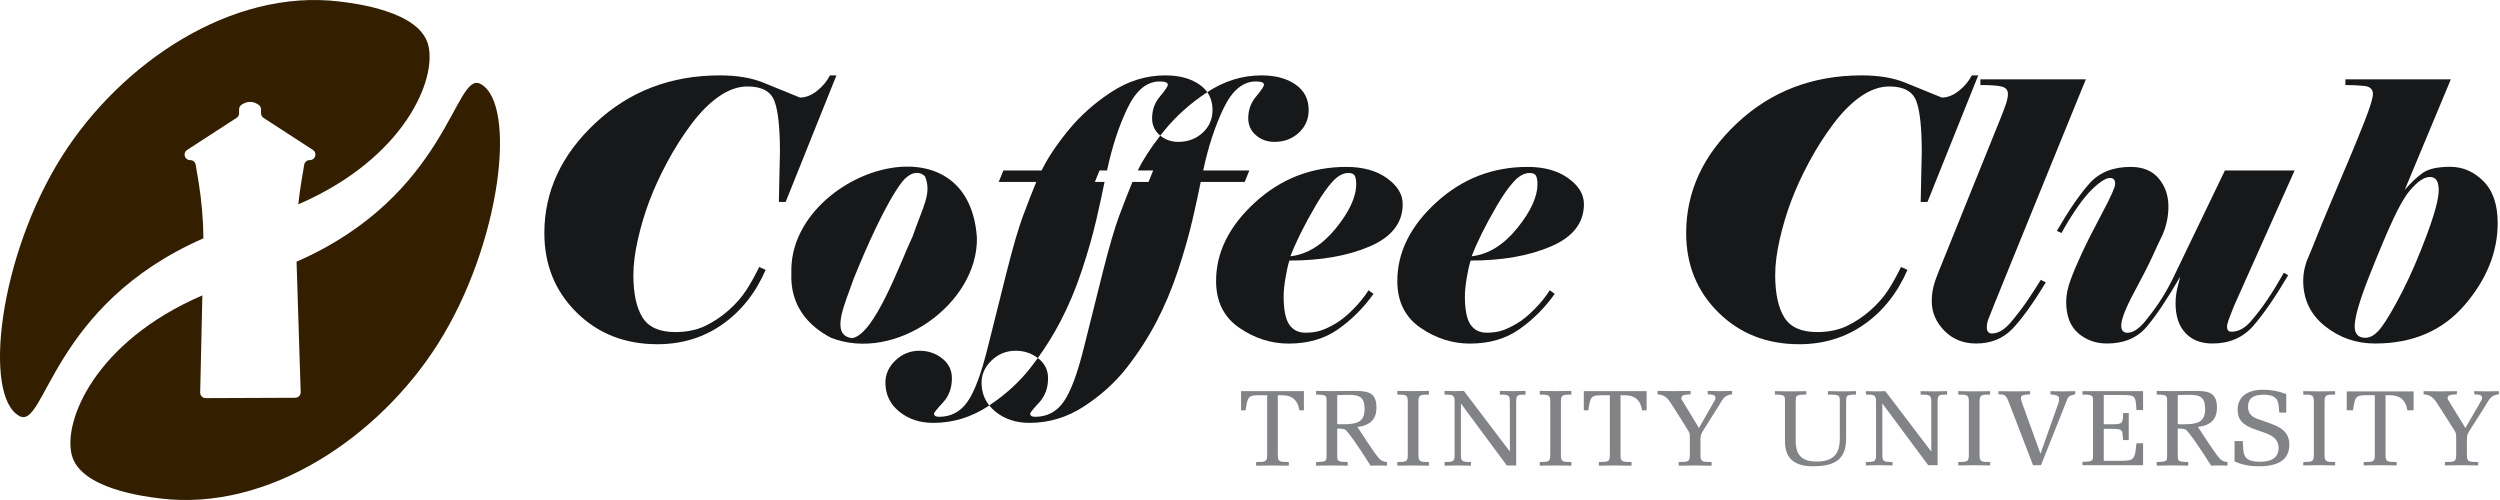 <?xml version="1.0" encoding="UTF-8"?>
<svg id="uuid-01f1ecac-6eb2-4b90-86f0-c12540e72273" data-name="Logo" xmlns="http://www.w3.org/2000/svg" width="2500" height="500" xmlns:xlink="http://www.w3.org/1999/xlink" viewBox="0 0 2500 500">
  <defs>
    <style>
      .uuid-1b2b73d3-96c0-4ac9-8ec3-11ddcfed9d08 {
        fill: #818387;
      }

      .uuid-8a8cd685-2103-4265-bdc5-31da34b7c5f9 {
        fill: #331f00;
      }

      .uuid-c8658184-e493-4126-a523-c42df88ac865 {
        fill: #171819;
      }
    </style>
    <symbol id="uuid-8d8314b6-7c7a-4d3b-9033-2e28e25a5a97" data-name="brandmark" viewBox="0 0 800 800">
      <g>
        <path id="uuid-c2b2a1eb-d0e4-47c8-b60b-6299c9439a93" data-name="coffee_bean_top" class="uuid-8a8cd685-2103-4265-bdc5-31da34b7c5f9" d="M684.968,71.269c-14.523-53.36-116.292-65.754-141.627-68.84C369.73-18.715,193.593,101.04,99.418,249.65-2.022,409.725-27.718,633.816,31.029,665.653c41.602,22.546,50.612-177.693,294.45-284.346-.338-29.707-2.845-59.36-7.508-88.719-1.755-11.047-3.496-21.554-4.914-29.194-.777-4.184-4.421-7.216-8.677-7.219h-.215c-4.875-.003-8.825-3.956-8.825-8.83h0c0-2.989,1.512-5.774,4.017-7.403l13.974-9.085,16.528-10.73,18.026-11.697,16.604-10.775,14.005-9.067c2.514-1.627,4.031-4.418,4.031-7.412v-6.165c0-2.836,1.363-5.488,3.655-7.158,3.085-2.248,7.957-4.853,13.967-4.853,6,0,10.824,2.615,13.87,4.873,2.259,1.674,3.599,4.306,3.599,7.118v6.212c0,2.991,1.514,5.779,4.024,7.407l78.996,51.258c2.509,1.628,4.024,4.416,4.024,7.407v.045c0,4.877-3.953,8.83-8.83,8.83h-.397c-4.311,0-7.992,3.113-8.708,7.364l-4.353,25.85c-2.102,12.486-3.814,25.028-5.134,37.607,170.912-74.02,222.528-201.33,207.729-255.703Z"/>
        <path id="uuid-94cfb620-9a2f-4817-b179-c847300aa8f5" data-name="coffee_bean_bottom" class="uuid-8a8cd685-2103-4265-bdc5-31da34b7c5f9" d="M768.971,134.347c-41.604-22.547-50.613,177.71-294.481,284.359l6.611,208.6c.158,4.97-3.818,9.09-8.79,9.11l-143.152,.585c-4.968,.02-8.976-4.061-8.864-9.028l3.486-155.386c-171.728,73.954-223.577,201.663-208.748,256.145,14.523,53.36,116.292,65.754,141.627,68.84,173.611,21.144,349.747-98.61,443.922-247.22,101.44-160.075,127.136-384.166,68.389-416.003Z"/>
      </g>
    </symbol>
    <symbol id="uuid-1e826ea4-3a0b-460d-addd-003450b25652" data-name="wordmark" viewBox="0 0 1500 300">
      <g>
        <g id="uuid-03277653-2f45-48af-af2e-823137b5b2c0" data-name="trinity_university">
          <path class="uuid-1b2b73d3-96c0-4ac9-8ec3-11ddcfed9d08" d="M562.906,291.337v-45.845c.539,0,3.145-.012,3.145-.012q11.552-.084,13.349,11.284l.044,.275h3.475v-14.715h-48.214v14.715h3.481l.04-.275c1.713-11.383,2.147-11.375,13.22-11.284,0,0,2.732,.012,3.275,.012v45.845c0,5.198-1.286,5.36-8.12,5.36h-.328v2.846l12.548-.166,6.037,.084,6.49,.082,.003-.327v-2.518h-.328c-6.831,0-8.118-.162-8.118-5.36h0Z"/>
          <path class="uuid-1b2b73d3-96c0-4ac9-8ec3-11ddcfed9d08" d="M629.502,256.208c0,10.719-7.176,11.548-17.316,11.548l-.814,.01c-.946,.011-1.921,0-2.874-.151v-22.21c.516-.017,2.898-.096,2.898-.096l6.223-.148c8.996,0,11.883,2.687,11.883,11.047h0Zm9.545,35.825l-.512-.646c-2.364-3.098-11.695-17.016-14.523-21.551,9.935-1.239,14.594-5.985,14.594-14.966,0-12.712-8.115-12.712-18.393-12.712l-10.543,.103-5.263,.063-12.121-.174-.002,.334v2.511h.327c4.215,0,6.099,.319,6.952,1.172,.75,.753,.75,2.062,.75,4.051v41.255c0,1.988,0,3.302-.75,4.057-.853,.853-2.737,1.167-6.952,1.167h-.327v2.846l12.128-.166,12.113,.166v-2.846h-.327c-4.211,0-6.098-.314-6.947-1.167-.737-.738-.752-2.011-.752-3.929v-20.512h.305c1.856-.009,3.617-.018,5.368,.568,2.357,.84,13.407,17.454,19.812,27.73l.103,.155,6.299-.166,6.328,.174,.008-.336v-2.494l-.304-.021c-3.945-.303-5.384-2.129-7.371-4.668h0Z"/>
          <path class="uuid-1b2b73d3-96c0-4ac9-8ec3-11ddcfed9d08" d="M678.859,299.543l.004-.327v-2.518h-.328c-6.357,0-7.699-.178-7.699-5.36v-40.984c0-5.161,1.471-5.358,7.699-5.358h.328v-2.846l-.337,.008-11.792,.166-12.11-.174-.005,.334v2.511h.331c6.352,0,7.7,.182,7.7,5.358v40.984c0,5.182-1.348,5.36-7.7,5.36h-.331v2.846l12.131-.166,12.108,.166h0Z"/>
          <path class="uuid-1b2b73d3-96c0-4ac9-8ec3-11ddcfed9d08" d="M711.12,299.215v-2.518h-.331c-6.25,0-7.362-.399-7.362-5.36v-39.486c1.141,1.543,35.24,47.525,35.24,47.525h7.167v-49.023c0-5.027,.857-5.358,6.864-5.358h.331v-2.846l-9.877,.174-9.851-.174-.004,.334v2.511h.327c6.255,0,7.369,.399,7.369,5.358v38.338c-1.14-1.506-35.308-46.539-35.308-46.539l-7.282,.171-7.503-.174-.004,.334v2.511h.328c5.835,0,7.367,.216,7.367,5.358v40.984c0,4.961-1.116,5.36-7.367,5.36h-.328v2.85l10.121-.17,10.1,.17,.004-.331h0Z"/>
          <path class="uuid-1b2b73d3-96c0-4ac9-8ec3-11ddcfed9d08" d="M776.072,242.323l-12.113-.174v2.846h.327c6.351,0,7.702,.182,7.702,5.358v40.984c0,5.182-1.352,5.36-7.702,5.36h-.327v2.846l12.124-.166,12.114,.166,.003-.327v-2.518h-.331c-6.349,0-7.698-.178-7.698-5.36v-40.984c0-5.161,1.464-5.358,7.698-5.358h.331v-2.846l-.337,.008-11.791,.166h0Z"/>
          <path class="uuid-1b2b73d3-96c0-4ac9-8ec3-11ddcfed9d08" d="M845.948,242.323h-48.22v14.715h3.485l.039-.275c1.711-11.383,2.14-11.375,13.22-11.284,0,0,2.73,.012,3.273,.012v45.845c0,5.198-1.283,5.36-8.117,5.36h-.332v2.846l12.551-.166,6.037,.084,6.494,.082v-2.846h-.331c-6.835,0-8.115-.162-8.115-5.36v-45.845c.531,0,3.14-.012,3.14-.012q11.557-.084,13.356,11.284l.038,.275h3.483v-14.715h0Z"/>
          <path class="uuid-1b2b73d3-96c0-4ac9-8ec3-11ddcfed9d08" d="M911.214,242.158l-9.036,.166-9.35-.174v2.68h.327c2.778,0,5.61,.297,5.61,2.513,.004,.049,.007,.104,.007,.156,0,.928-.502,2.136-1.453,3.507-.014,.025-9.524,16.675-11.197,19.612-.552-.912-12.342-20.35-12.342-20.35-.003-.004-.3-.456-.3-.456-.445-.649-.867-1.269-.867-2.016,0-.124,.013-.257,.036-.39,.393-2.221,2.604-2.34,5.413-2.494l1.624-.099-.003-.316v-2.347l-12.633,.174-12.694-.174-.003,.334v2.318l.3,.027c6.044,.542,7.846,3.404,11.78,9.691l2.692,4.212v-.001l7.947,12.626c1.887,2.877,2.038,3.382,2.038,6.766v13.214c0,5.198-1.3,5.36-8.203,5.36h-.331v2.846l6.537-.082,6.091-.084,6.088,.084,6.527,.082,.004-.327v-2.518h-.328c-6.903,0-8.203-.162-8.203-5.36v-12.879c0-1.276,.447-3.347,1.702-5.347l11.711-18.569c.004,0,1.488-2.486,1.488-2.486,2.352-4.027,3.904-6.689,9.064-7.228l.293-.034v-2.646l-.338,.008h0Z"/>
          <path class="uuid-1b2b73d3-96c0-4ac9-8ec3-11ddcfed9d08" d="M995.865,242.512l-10.783-.174-.003,.321v2.31h.316c8.809,0,8.809,.612,8.809,5.373v28.428c0,12.327-5.387,17.585-18.016,17.585-5.557,0-9.509-1.269-12.082-3.884-2.605-2.644-3.829-6.714-3.743-12.442v-29.828c0-1.986,0-3.296,.757-4.053,.861-.86,2.768-1.18,7.039-1.18h.316v-2.631l-12.236,.174-5.741-.082-6.058-.092-.003,.321v2.31h.316c3.922,0,5.78,.33,6.624,1.175,.751,.752,.751,2.016,.75,3.93v30.872c0,12.822,7.013,19.053,21.439,19.053,18.108,0,25.495-6.175,25.495-21.313v-28.613c-.001-1.901-.003-3.156,.757-3.916,.843-.845,2.736-1.189,6.532-1.189h.316v-2.631l-.324,.005-10.478,.169h0Z"/>
          <path class="uuid-1b2b73d3-96c0-4ac9-8ec3-11ddcfed9d08" d="M1056.219,242.339l-.003,.321v2.31h.317c6.112,0,7.874,.23,7.874,5.373v38.38c-1.098-1.446-35.258-46.382-35.258-46.382l-7.348,.173-7.566-.175-.004,.322v2.31h.316c5.912,0,7.458,.214,7.458,5.373v40.991c0,4.975-1.127,5.372-7.458,5.372h-.316v2.632l10.21-.174,10.191,.174,.001-.322v-2.31h-.316c-6.331,0-7.458-.397-7.458-5.372v-39.535c1.105,1.486,35.171,47.365,35.171,47.365h7.234v-48.821c0-5.042,.874-5.373,6.951-5.373h.316v-2.631l-9.954,.174-10.357-.174h0Z"/>
          <path class="uuid-1b2b73d3-96c0-4ac9-8ec3-11ddcfed9d08" d="M1097.341,242.512l-12.22-.174-.003,.321v2.31h.317c6.436,0,7.798,.179,7.798,5.373v40.991c0,5.193-1.362,5.372-7.798,5.372h-.317v2.631l12.237-.172,12.22,.172,.003-.32v-2.31h-.316c-6.435,0-7.795-.179-7.795-5.372v-40.991c0-5.176,1.488-5.373,7.795-5.373h.316v-2.631l-.323,.005-11.915,.169h0Z"/>
          <path class="uuid-1b2b73d3-96c0-4ac9-8ec3-11ddcfed9d08" d="M1165.366,242.512l-9.514-.174-.003,.321v2.102l1.387,.188c2.117,.253,5.016,.603,5.205,2.661,.172,.864,.06,2.027-.33,3.488,.006-.019-11.881,33.608-13.893,39.298-.578-1.594-14.231-39.324-14.231-39.324-.522-1.547-.757-2.592-.757-3.386,0-.114,.004-.222,.015-.327,0-2.051,2.717-2.244,5.117-2.416l1.907-.168-.01-.289v-2.146l-12.153,.174-12.136-.174-.002,.321v2.142h.316c4.598,0,5.504,.441,7.816,6.489l18.414,47.873h6.093l19.089-47.869c1.587-4.875,2.106-5.361,6.962-6.502l.244-.056v-2.398l-.327,.005-9.209,.169h0Z"/>
          <path class="uuid-1b2b73d3-96c0-4ac9-8ec3-11ddcfed9d08" d="M1180.444,242.344v2.625h.316c4.271,0,6.178,.32,7.039,1.18,.757,.757,.756,2.071,.756,4.056v41.096c0,1.986,.001,3.297-.756,4.055-.861,.861-2.768,1.182-7.039,1.182h-.316v2.625h46.512v-16.846h-5.08l-.029,.283c-1.157,11.538-1.635,13.019-10.253,13.184h-14.803v-24.55h6.277c7.889,0,7.966,1.165,8.224,5.027l.363,3.61,.285-.018h4.033v-20.71h-4.35v.316c0,7.838-.966,8.301-8.555,8.301h-6.277v-22.458h13.965c10.377,0,10.417,.627,11.079,11.078l.031,.467h5.091v-14.504h-46.512Z"/>
          <path class="uuid-1b2b73d3-96c0-4ac9-8ec3-11ddcfed9d08" d="M1323.862,266.859l-9.716-3.43c-4.646-1.91-6.634-4.676-6.634-9.239,0-6.139,3.904-9.123,11.936-9.123,10.915,0,11.326,5.206,11.761,10.721l.289,3.01,.287-.011h5.047v-14.257l-.207-.077c-5.957-2.182-11.522-3.197-17.515-3.197-12.442,0-19.579,5.628-19.579,15.444,0,10.229,7.753,13.006,15.251,15.69l2.05,.692c6.948,2.309,14.132,4.693,14.132,12.897,0,8.717-7.684,10.547-14.132,10.547-12.508,0-12.784-5.346-13.133-12.114l-.262-3.792-.293,.011h-5.978v15.663l.188,.082c5.406,2.406,11.589,3.625,18.378,3.625,15.792,0,23.468-5.461,23.468-16.698,0-10.159-7.576-13.695-15.335-16.443h0Z"/>
          <path class="uuid-1b2b73d3-96c0-4ac9-8ec3-11ddcfed9d08" d="M1362.114,242.512l-12.219-.174-.003,.321v2.31h.314c6.435,0,7.796,.179,7.796,5.373v40.991c0,5.193-1.362,5.372-7.796,5.372h-.314v2.631l12.235-.172,12.222,.172,.001-.32v-2.31h-.314c-6.434,0-7.796-.179-7.796-5.372v-40.991c0-5.176,1.488-5.373,7.796-5.373h.314v-2.631l-.321,.005-11.915,.169h0Z"/>
          <path class="uuid-1b2b73d3-96c0-4ac9-8ec3-11ddcfed9d08" d="M1383.267,242.51v14.505h4.812l.041-.267c1.729-11.392,2.165-11.388,13.368-11.296,0,0,2.797,.015,3.325,.018v45.864c0,5.208-1.303,5.372-8.22,5.372h-.314v2.631l6.482-.088,6.176-.085,6.163,.085,6.481,.088,.001-.32v-2.31h-.317c-6.914,0-8.217-.164-8.217-5.372v-45.864c.524-.003,3.197-.015,3.197-.015q11.681-.084,13.496,11.295l.042,.266h4.811v-14.505h-51.327Z"/>
          <path class="uuid-1b2b73d3-96c0-4ac9-8ec3-11ddcfed9d08" d="M1499.675,242.344s-9.099,.169-9.116,.169c-.018,0-9.437-.174-9.437-.174l-.003,.321v2.142h.316c2.81,0,5.682,.301,5.682,2.528,.003,.053,.004,.108,.004,.163,0,1.161-.789,2.535-1.468,3.506-.014,.022-9.668,16.767-11.325,19.64-.531-.867-12.483-20.376-12.483-20.376-.003-.007-.307-.462-.307-.462-.449-.65-.874-1.272-.874-2.013,0-.126,.011-.259,.039-.394,.398-2.236,2.64-2.358,5.477-2.511l1.631-.099-.004-.297v-2.146l-12.742,.174-12.812-.174-.003,.321v2.114l.287,.026c6.114,.544,7.932,3.413,11.916,9.697l2.72,4.219,8.022,12.627c1.91,2.874,2.064,3.381,2.064,6.773v13.219c0,5.208-1.317,5.372-8.303,5.372h-.316v2.631l6.524-.086,6.218-.086,6.208,.086,6.52,.086,.002-.32v-2.31h-.316c-6.987,0-8.303-.164-8.303-5.372v-12.884c0-1.274,.453-3.348,1.726-5.35l11.828-18.573,1.506-2.494c2.373-4.027,3.942-6.689,9.161-7.233l.283-.03v-2.432l-.325,.007h0Z"/>
          <path class="uuid-1b2b73d3-96c0-4ac9-8ec3-11ddcfed9d08" d="M1274.588,256.203c0,10.728-7.179,11.556-17.32,11.556l-.81,.007c-.951,.012-1.929,0-2.886-.149v-22.224c.502-.017,2.886-.093,2.886-.093l6.244-.148c8.998,0,11.887,2.684,11.887,11.051h0Zm9.517,35.813s-.503-.637-.509-.646c-2.374-3.112-11.716-17.042-14.527-21.557,9.932-1.231,14.593-5.977,14.593-14.947,0-12.698-8.106-12.698-18.371-12.698l-10.535,.107-5.263,.059-12.1-.17-.003,.32v2.5h.316c4.215,0,6.1,.316,6.955,1.172,.756,.756,.756,2.072,.756,4.062v41.229c0,1.988,0,3.303-.756,4.06-.854,.855-2.739,1.171-6.955,1.171h-.316v2.821l12.11-.171,12.091,.171,.003-.319v-2.502h-.317c-4.215,0-6.097-.316-6.952-1.171-.739-.741-.754-2.013-.754-3.931v-20.512c.153,0,.306-.002,.306-.002,1.862-.007,3.62-.014,5.38,.571,2.352,.834,13.4,17.442,19.809,27.713l.094,.153,6.288-.173,6.317,.177,.004-.325v-2.478l-.29-.022c-3.95-.297-5.386-2.129-7.374-4.664h0Z"/>
        </g>
        <g id="uuid-f6292673-3010-401c-835a-e2544de3d906" data-name="coffee_club">
          <path class="uuid-c8658184-e493-4126-a523-c42df88ac865" d="M219.217,0c-2.379,4.574-5.719,8.553-10.015,11.935-4.3,3.387-8.642,5.076-13.032,5.076-9.513-3.841-18.841-7.635-27.985-11.386-9.148-3.747-20.303-5.625-33.472-5.625C97.03,0,65.161,12.209,39.097,36.628,13.032,61.046,0,89.169,0,120.995c0,24.328,8.231,44.632,24.693,60.908,16.462,16.282,37.129,24.419,62.007,24.419,18.837,0,35.483-5.076,49.934-15.228,14.447-10.151,25.516-24.096,33.198-41.84l-4.938-2.195c-3.112,6.405-6.405,12.304-9.877,17.697-3.477,5.398-8.004,10.563-13.581,15.502-5.582,4.938-11.618,8.963-18.108,12.071-6.495,3.112-14.13,4.664-22.91,4.664-12.072,0-20.44-3.747-25.104-11.249-4.664-7.498-6.996-18.383-6.996-32.65,0-7.862,1.14-16.873,3.429-27.024,2.285-10.152,5.213-19.982,8.78-29.494,3.567-9.509,8.137-19.48,13.718-29.906,5.578-10.426,11.798-20.209,18.657-29.357,6.859-9.144,13.945-16.23,21.263-21.263,7.313-5.029,14.541-7.545,21.675-7.545,10.975,0,17.876,3.703,20.715,11.111,2.834,7.408,4.253,20.535,4.253,39.372,0,1.282-.137,7.181-.411,17.696-.275,10.52-.412,17.332-.412,20.44h5.213L224.155,0h-4.938Z"/>
          <path class="uuid-c8658184-e493-4126-a523-c42df88ac865" d="M331.978,124.562c-6.687-97.519-144.714-49.06-142.393,26.888-1.228,25.149,12.982,40.903,30.453,49.934,49.311,19.298,112.871-26.122,111.94-76.821Zm-49.248-1.236c-10.016,21.43-29.297,75.596-46.503,78.333-17.472-2.129-5.33-26.591,1.094-45.408,9.39-23.305,24.834-58.441,37.315-74.628,5.447-6.701,12.197-9.063,17.423-4.253,5.554,13.051-1.407,22.968-9.329,45.956Z"/>
          <path class="uuid-c8658184-e493-4126-a523-c42df88ac865" d="M343.261,218.736c5.153-4.934,11.313-7.399,18.485-7.399,6.436,0,12.087,1.871,16.954,5.584,6.456-8.953,12.196-18.206,17.203-27.769,6.4-12.235,11.935-25.388,16.599-39.449,4.664-14.061,8.368-27.029,11.112-38.904,2.744-11.87,4.844-21.551,6.311-29.039h-7.411l3.567-8.78h5.765c3.841-18.108,9.054-34.021,15.639-47.739,6.585-13.719,14.815-20.577,24.693-20.577,4.205,0,6.31,.823,6.31,2.469,0,1.282-2.015,4.3-6.036,9.054-4.026,4.759-6.036,10.336-6.036,16.736,0,5.307,1.976,9.65,5.933,13.032,.111,.095,.229,.174,.34,.267,.989-1.265,2-2.541,3.052-3.833,9.095-11.189,20.095-21.019,32.996-29.494-1.563-2.218-3.576-4.187-6.045-5.899-6.731-4.664-15.438-6.997-26.125-6.997-14.635,0-28.444,4.253-41.429,12.758-12.99,8.505-24.054,18.382-33.198,29.631-9.148,11.249-15.913,21.448-20.303,30.592h-29.357l-3.567,8.78h28.808c-3.292,8.038-6.679,16.714-10.151,26.025-3.477,9.315-7.639,23.562-12.483,42.736-4.848,19.176-9.74,38.715-14.678,58.624-4.938,19.904-10.104,33.691-15.502,41.365-5.393,7.67-12.663,11.507-21.812,11.507-2.559,0-3.841-.824-3.841-2.465,0-.734,2.289-3.563,6.859-8.493,4.574-4.93,6.859-11.142,6.859-18.627,0-6.211-2.482-11.279-7.451-15.206-4.96-3.927-10.756-5.89-17.375-5.89-7.172,0-13.332,2.465-18.485,7.399-5.144,4.926-7.721,10.589-7.721,16.986,0,9.131,3.55,16.577,10.64,22.33,7.099,5.753,15.806,8.63,26.125,8.63,15,0,28.993-4.248,41.978-12.737,.324-.212,.63-.434,.951-.648-3.925-4.924-5.893-10.783-5.893-17.575,0-6.397,2.576-12.06,7.721-16.986Z"/>
          <path class="uuid-c8658184-e493-4126-a523-c42df88ac865" d="M541.038,72.981h-35.393c3.841-18.108,9.054-34.021,15.639-47.739,6.585-13.719,14.815-20.577,24.692-20.577,4.206,0,6.311,.823,6.311,2.469,0,1.282-2.015,4.3-6.036,9.054-4.025,4.759-6.036,10.336-6.036,16.736,0,5.307,1.976,9.65,5.934,13.032,3.952,3.387,8.694,5.076,14.215,5.076,7.357,0,13.568-2.332,18.627-6.997,5.059-4.664,7.592-10.469,7.592-17.422,0-8.411-3.365-14.953-10.092-19.617-6.73-4.664-15.437-6.997-26.125-6.997-14.635,0-28.443,4.253-41.428,12.758-.069,.045-.134,.092-.202,.138,2.694,3.824,4.046,8.395,4.046,13.718,0,6.954-2.534,12.758-7.592,17.422-5.059,4.664-11.271,6.997-18.627,6.997-5.367,0-9.99-1.61-13.875-4.809-7.612,9.742-13.366,18.665-17.251,26.759h11.801l-3.567,8.78h-12.35c-3.292,8.038-6.679,16.714-10.151,26.025-3.477,9.315-7.639,23.562-12.484,42.736-4.848,19.176-9.74,38.715-14.678,58.624-4.938,19.904-10.104,33.691-15.502,41.365-5.393,7.67-12.663,11.507-21.812,11.507-2.559,0-3.841-.824-3.841-2.465,0-.734,2.289-3.563,6.859-8.493,4.574-4.93,6.859-11.142,6.859-18.627,0-6.211-2.482-11.279-7.451-15.206-.137-.109-.282-.2-.42-.306-1.803,2.501-3.653,4.982-5.57,7.435-8.561,10.948-19.139,20.589-31.698,28.941,1.351,1.695,2.931,3.282,4.747,4.755,7.099,5.753,15.806,8.63,26.125,8.63,15,0,28.993-4.248,41.978-12.737,12.985-8.497,23.869-18.36,32.649-29.588,8.78-11.236,16.368-22.97,22.772-35.204,6.4-12.235,11.935-25.388,16.599-39.449,4.664-14.061,8.368-27.029,11.112-38.904,2.744-11.87,4.844-21.551,6.311-29.039h33.746l3.567-8.78Z"/>
          <path class="uuid-c8658184-e493-4126-a523-c42df88ac865" d="M571.777,142.121c24.216,0,44.763-3.61,61.642-10.838,16.877-7.223,25.319-18.061,25.319-32.512,0-7.498-4.034-14.129-12.099-19.891-8.062-5.762-18.416-8.643-31.058-8.643-26.939,0-50.354,9.105-70.239,27.313-19.881,18.211-29.823,38.294-29.823,60.253,0,15.742,5.899,27.681,17.695,35.825,11.797,8.146,24.462,12.214,37.999,12.214,14.838,0,27.48-3.661,37.923-10.983,10.443-7.322,19.51-16.388,27.204-27.192l-3.844-2.748c-2.932,4.741-6.829,9.577-11.683,14.498-4.852,4.926-9.478,8.664-13.877,11.219-4.397,2.555-8.243,4.33-11.54,5.333-3.297,1.003-7.052,1.505-11.261,1.505-5.497,0-9.669-2.101-12.507-6.303-2.838-4.2-4.256-11.415-4.256-21.649,0-3.652,.459-8.264,1.375-13.837,.918-5.573,1.926-10.092,3.028-13.564Zm8.628-20.912c3.198-6.464,7.087-13.615,11.66-21.447,4.571-7.828,8.87-13.929,12.896-18.301,4.02-4.373,8.046-6.559,12.072-6.559,2.559,0,4.204,.729,4.938,2.186,.729,1.458,1.098,3.554,1.098,6.285,0,9.835-5.213,21.174-15.639,34.013-10.425,12.839-22.042,19.985-34.844,21.443,2.01-5.282,4.616-11.154,7.819-17.62Z"/>
          <path class="uuid-c8658184-e493-4126-a523-c42df88ac865" d="M785.739,78.88c-8.063-5.762-18.417-8.643-31.059-8.643-26.939,0-50.354,9.105-70.238,27.313-19.883,18.211-29.824,38.294-29.824,60.253,0,15.742,5.899,27.681,17.697,35.825,11.798,8.146,24.461,12.214,37.999,12.214,14.837,0,27.479-3.661,37.922-10.983,10.443-7.322,19.51-16.388,27.205-27.192l-3.845-2.748c-2.932,4.741-6.829,9.577-11.682,14.498-4.853,4.926-9.478,8.664-13.877,11.219-4.398,2.555-8.244,4.33-11.54,5.333-3.297,1.003-7.052,1.505-11.262,1.505-5.496,0-9.668-2.101-12.506-6.303-2.838-4.2-4.257-11.415-4.257-21.649,0-3.652,.459-8.264,1.376-13.837,.918-5.573,1.925-10.092,3.027-13.564,24.216,0,44.764-3.61,61.642-10.838,16.877-7.223,25.319-18.061,25.319-32.512,0-7.498-4.034-14.129-12.098-19.891Zm-39.208,38.505c-10.426,12.839-22.043,19.985-34.845,21.443,2.011-5.282,4.617-11.154,7.82-17.62,3.198-6.464,7.086-13.615,11.661-21.447,4.57-7.828,8.87-13.929,12.895-18.301,4.021-4.373,8.047-6.559,12.072-6.559,2.559,0,4.205,.729,4.939,2.186,.728,1.458,1.097,3.554,1.097,6.285,0,9.835-5.213,21.174-15.638,34.013Z"/>
          <path class="uuid-c8658184-e493-4126-a523-c42df88ac865" d="M1095.514,0c-2.379,4.574-5.719,8.553-10.014,11.935-4.3,3.387-8.642,5.076-13.032,5.076-9.513-3.841-18.841-7.635-27.985-11.386-9.148-3.747-20.303-5.625-33.472-5.625-37.682,0-69.552,12.209-95.616,36.628-26.064,24.419-39.096,52.541-39.096,84.367,0,24.328,8.23,44.632,24.693,60.908,16.462,16.282,37.13,24.419,62.007,24.419,18.837,0,35.482-5.076,49.934-15.228,14.447-10.151,25.515-24.096,33.198-41.84l-4.939-2.195c-3.112,6.405-6.404,12.304-9.877,17.697-3.477,5.398-8.003,10.563-13.581,15.502-5.581,4.938-11.617,8.963-18.107,12.071-6.495,3.112-14.13,4.664-22.91,4.664-12.071,0-20.44-3.747-25.103-11.249-4.664-7.498-6.997-18.383-6.997-32.65,0-7.862,1.14-16.873,3.43-27.024,2.284-10.152,5.213-19.982,8.78-29.494,3.567-9.509,8.136-19.48,13.719-29.906,5.577-10.426,11.798-20.209,18.656-29.357,6.859-9.144,13.945-16.23,21.263-21.263,7.314-5.029,14.541-7.545,21.675-7.545,10.974,0,17.876,3.703,20.714,11.111,2.834,7.408,4.253,20.535,4.253,39.372,0,1.282-.137,7.181-.412,17.696-.275,10.52-.412,17.332-.412,20.44h5.213L1100.453,0h-4.939Z"/>
          <path class="uuid-c8658184-e493-4126-a523-c42df88ac865" d="M1127.888,138.417c12.621-31.003,23.411-57.522,32.375-79.565,8.96-22.039,16.552-40.649,22.773-55.833h-80.938V7.408c8.047,0,13.581,.411,16.599,1.234,3.018,.823,4.527,2.701,4.527,5.625,0,2.015-.412,4.3-1.234,6.859-.824,2.564-2.333,6.585-4.527,12.072l-47.191,116.879c-1.831,4.39-3.203,8.326-4.115,11.798-.918,3.477-1.372,7.318-1.372,11.523,0,8.416,3.197,15.913,9.602,22.498,6.401,6.584,14.541,9.877,24.418,9.877,11.34,0,20.62-3.747,27.848-11.249,7.223-7.498,15.777-19.386,25.654-35.668l-3.842-1.921c-2.928,4.759-6.172,9.788-9.74,15.09-3.566,5.308-7.867,10.975-12.895,17.011-5.033,6.035-10.014,9.053-14.953,9.053-1.097,0-2.015-.364-2.744-1.097-.734-.728-1.097-1.921-1.097-3.566,0-2.011,.317-3.932,.96-5.763,.639-1.826,7.271-18.245,19.891-49.248Z"/>
          <path class="uuid-c8658184-e493-4126-a523-c42df88ac865" d="M1296.621,177.239l46.642-104.258h-53.502l-39.782,82.583c-2.564,5.308-5.488,10.563-8.781,15.777-3.292,5.213-7.407,10.884-12.346,17.01-4.939,6.13-9.603,9.191-13.993,9.191-1.466,0-2.606-.455-3.429-1.372-.824-.914-1.234-2.286-1.234-4.116,0-4.753,3.292-13.259,9.877-25.515,6.584-12.253,11.201-21.306,13.855-27.163,2.65-5.851,5.351-11.613,8.094-17.285,2.924-6.949,4.39-14.082,4.39-21.4,0-8.411-2.469-15.591-7.408-21.538-4.939-5.942-12.166-8.917-21.675-8.917-13.538,0-24.101,4.3-31.69,12.895-7.591,8.599-15.87,20.672-24.83,36.216l3.567,1.646c2.924-5.487,6.353-11.154,10.289-17.01,3.931-5.852,7.408-10.426,10.426-13.719s6.036-6.036,9.054-8.231c3.018-2.195,5.44-3.292,7.271-3.292,1.462,0,2.512,.368,3.155,1.097,.638,.733,.96,1.921,.96,3.567,0,2.379-3.293,9.74-9.877,22.087-6.585,12.346-11.756,22.544-15.502,30.591-3.751,8.05-6.721,15.089-8.917,21.125-2.194,6.036-3.292,11.523-3.292,16.462,0,10.795,3.06,18.841,9.191,24.145,6.126,5.303,13.487,7.956,22.086,7.956,12.985,0,23.089-4.205,30.317-12.62,7.223-8.411,15.867-21.307,25.928-38.686-.549,2.015-1.282,4.939-2.195,8.78-.917,3.842-1.372,7.777-1.372,11.798,0,9.698,2.512,17.242,7.545,22.636,5.029,5.393,11.935,8.093,20.715,8.093,12.985,0,23.411-4.48,31.278-13.444,7.862-8.959,16.826-21.949,26.887-38.959l-3.293-1.921c-4.573,8.051-8.874,15.047-12.895,20.989-4.025,5.946-8.278,11.48-12.758,16.599-4.484,5.122-9.376,7.681-14.678,7.681-1.097,0-1.921-.317-2.469-.96-.549-.639-.824-1.599-.824-2.881,0-1.462,.639-3.841,1.921-7.133,1.278-3.293,2.375-6.126,3.293-8.505Z"/>
          <path class="uuid-c8658184-e493-4126-a523-c42df88ac865" d="M1488.127,81.152c-7.318-7.322-15.823-10.983-25.516-10.983-9.512,0-16.462,1.522-20.852,4.561-4.39,3.044-9.053,7.421-13.992,13.13L1463.16,3.018h-80.938V7.408c5.118,0,9.92,.232,14.404,.686,4.48,.459,6.722,2.517,6.722,6.173,0,3.112-2.105,10.014-6.311,20.714-4.21,10.7-8.368,20.899-12.483,30.592-4.116,9.697-8.738,20.625-13.856,32.786-5.123,12.166-8.737,20.946-10.838,26.339-2.104,5.398-4.527,11.297-7.271,17.697-1.83,5.123-2.744,10.151-2.744,15.09,0,14.451,5.577,26.111,16.737,34.981,11.154,8.874,23.959,13.307,38.411,13.307,28.898,0,51.807-9.834,68.728-29.506,16.916-19.673,25.378-40.675,25.378-63.001,0-14.086-3.66-24.791-10.974-32.113Zm-43.623,41.807c-6.221,16.637-12.484,31.08-18.795,43.328-6.31,12.247-11.523,21.16-15.638,26.733-4.115,5.577-8.278,8.364-12.483,8.364-5.488,0-8.232-2.924-8.232-8.775,0-6.945,3.747-19.879,11.25-38.8,7.497-18.919,13.623-33.452,18.382-43.598,4.755-10.143,8.87-17.272,12.347-21.388,3.472-4.115,6.447-6.949,8.916-8.501,2.47-1.552,4.707-2.332,6.723-2.332,2.375,0,4.115,.823,5.213,2.469,1.098,1.646,1.646,4.206,1.646,7.678,0,6.581-3.112,18.189-9.328,34.824Z"/>
        </g>
      </g>
    </symbol>
  </defs>
  <g id="uuid-6a04a823-ac78-4458-8f09-b708eeb63bab" data-name="logo_horizontal">
    <use width="800" height="800" transform="translate(0) scale(.625)" xlink:href="#uuid-8d8314b6-7c7a-4d3b-9033-2e28e25a5a97"/>
    <use width="1500" height="300" transform="translate(544.351 75.384) scale(1.303)" xlink:href="#uuid-1e826ea4-3a0b-460d-addd-003450b25652"/>
  </g>
</svg>